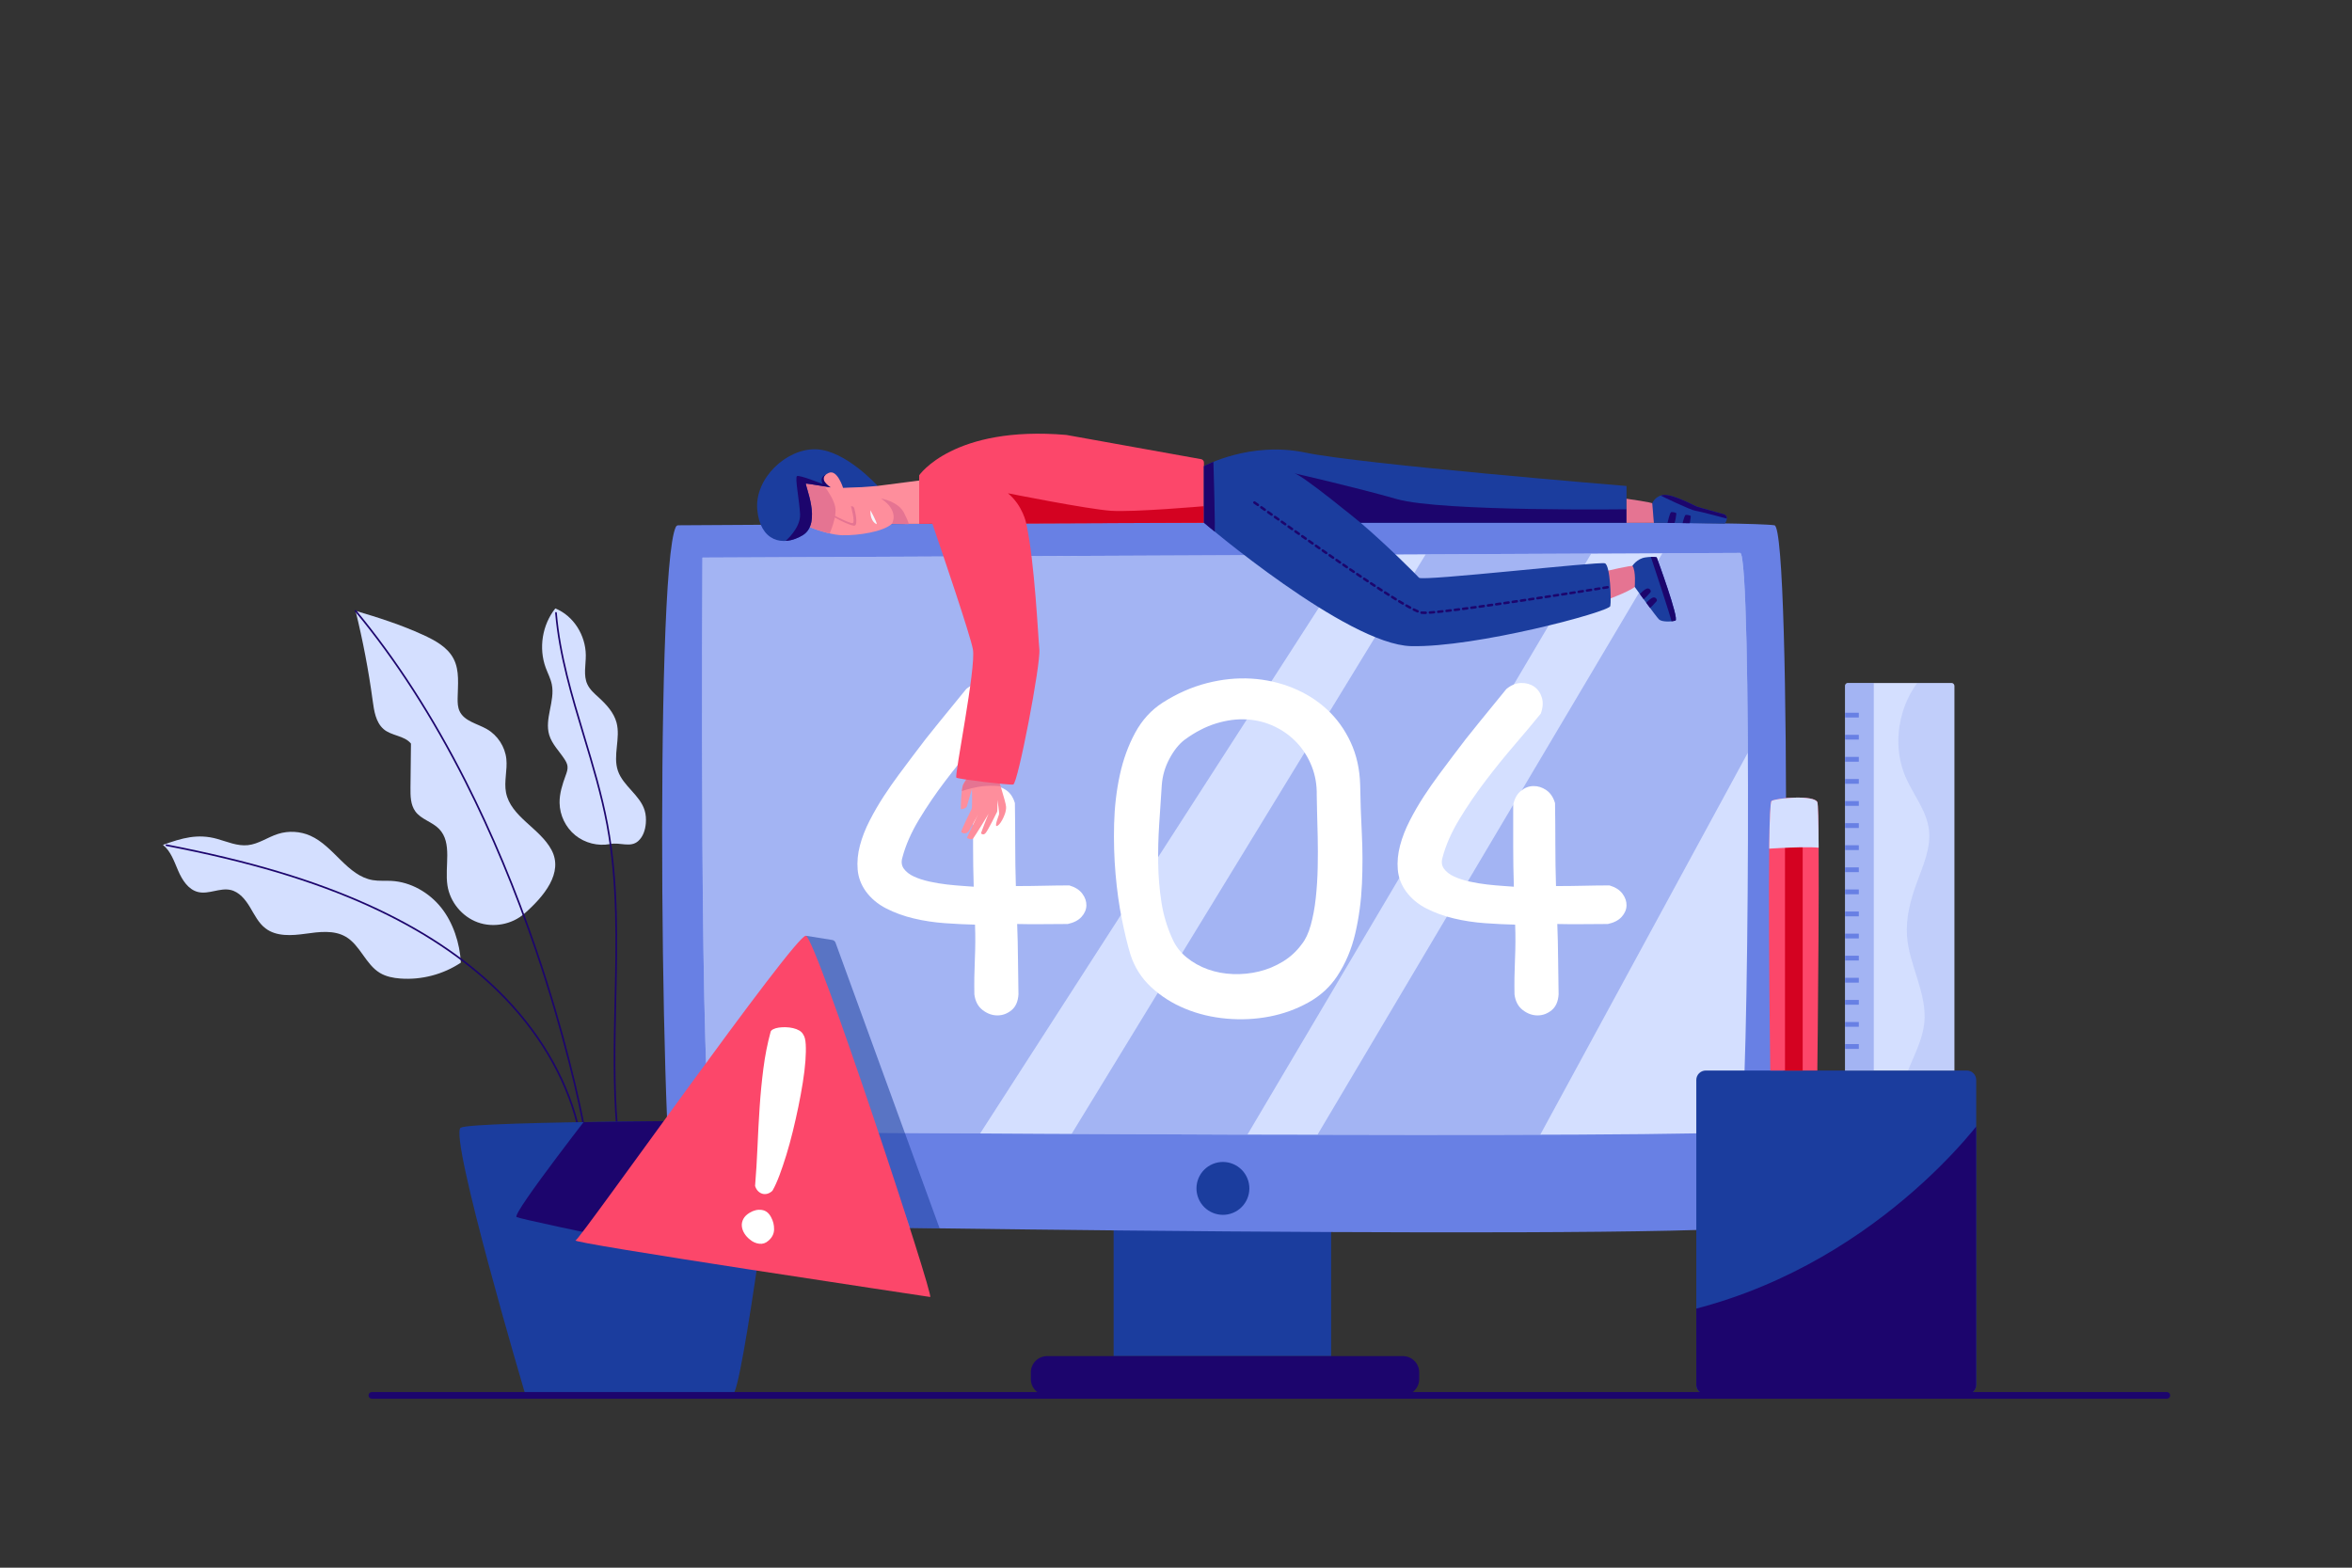<?xml version="1.0" encoding="utf-8"?>
<!-- Generator: Adobe Illustrator 27.5.0, SVG Export Plug-In . SVG Version: 6.00 Build 0)  -->
<svg version="1.1" id="Layer_1" xmlns="http://www.w3.org/2000/svg" xmlns:xlink="http://www.w3.org/1999/xlink" x="0px" y="0px"
	 viewBox="0 0 3000 2000" style="enable-background:new 0 0 3000 2000;" xml:space="preserve">

<rect x="0" y="0" width="3000" height="2000" fill="#333333" stroke="none"/>

<g>
	<g>
		<g>
			<path style="fill:#D4DFFF;" d="M668.98,1165.443c-15.964,14.018-39.73,18.488-59.696,11.228
				c-19.966-7.26-35.31-25.951-38.542-46.949c-3.802-24.705,6.714-54.396-10.749-72.28c-8.775-8.986-22.724-12.072-30.161-22.193
				c-6.244-8.498-6.381-19.873-6.265-30.418c0.206-18.725,0.413-37.45,0.619-56.175c-8.331-10.393-25.142-9.766-35.091-18.624
				c-9.841-8.763-11.976-23.065-13.741-36.123c-5.213-38.57-12.512-76.859-21.854-114.642c29.201,8.582,58.107,17.886,85.787,30.542
				c15.448,7.063,31.597,15.683,39.349,30.797c7.8,15.208,5.303,33.34,5.066,50.43c-0.076,5.52,0.145,11.225,2.478,16.228
				c6.013,12.895,22.563,15.864,34.898,22.956c13.627,7.836,23.128,22.445,24.763,38.079c1.485,14.191-3.128,28.67-0.446,42.683
				c5.945,31.067,43.168,45.408,58.044,73.321C718.992,1113.49,693.831,1143.621,668.98,1165.443z"/>
			<path style="fill:#1C056D;" d="M745.604,1443.055c-0.507,0-0.957-0.364-1.046-0.882c-5.856-33.918-26.33-125.614-61.893-229.887
				c-26.101-76.528-56.326-148.861-89.835-214.989c-41.878-82.643-89.03-155.77-140.148-217.353
				c-0.375-0.452-0.313-1.121,0.139-1.496c0.451-0.375,1.121-0.313,1.497,0.139c51.224,61.709,98.468,134.978,140.419,217.771
				c33.555,66.222,63.819,138.653,89.953,215.281c35.603,104.394,56.1,196.209,61.963,230.173c0.1,0.578-0.288,1.128-0.867,1.228
				C745.725,1443.05,745.664,1443.055,745.604,1443.055z"/>
		</g>
		<g>
			<path style="fill:#D4DFFF;" d="M207.844,1077.864c10.036,8.072,14.287,21.095,19.39,32.921
				c5.103,11.826,12.878,24.182,25.395,27.214c13.573,3.289,27.828-5.676,41.457-2.631c11.039,2.466,18.863,12.171,24.695,21.862
				c5.832,9.691,10.903,20.343,19.912,27.183c13.984,10.617,33.401,9.242,50.794,6.84s36.325-5.057,51.496,3.783
				c18.459,10.756,25.34,35.247,43.665,46.23c7.795,4.672,16.999,6.437,26.062,7.11c27.002,2.006,54.606-5.249,77.132-20.272
				c-1.299-24.628-9.865-51.245-25.342-70.446s-38.727-32.544-63.354-33.854c-7.857-0.418-15.801,0.347-23.562-0.946
				c-32.612-5.43-49.561-43.29-79.783-56.695c-12.84-5.695-27.767-6.529-41.161-2.298c-13.107,4.14-24.81,12.916-38.479,14.368
				c-13.355,1.418-26.255-4.374-39.184-8.008C252.179,1063.254,232.077,1069.125,207.844,1077.864z"/>
			<path style="fill:#1C056D;" d="M736.46,1434.347c-0.474,0-0.906-0.319-1.029-0.8c-15.525-60.689-50.268-118.84-100.473-168.164
				c-43.141-42.384-98.544-79.08-164.671-109.069c-71.153-32.269-153.233-56.736-258.31-77c-0.577-0.111-0.954-0.669-0.842-1.245
				c0.112-0.577,0.672-0.95,1.245-0.843c105.246,20.297,187.477,44.813,258.786,77.152c66.354,30.093,121.963,66.93,165.282,109.489
				c50.482,49.596,85.422,108.088,101.043,169.152c0.146,0.569-0.198,1.147-0.767,1.293
				C736.636,1434.336,736.547,1434.347,736.46,1434.347z"/>
		</g>
		<path style="fill:#D4DFFF;" d="M778.27,1076.782c-15.504,2.993-32.246-1.209-44.499-11.168
			c-12.253-9.959-19.788-25.489-20.027-41.277c-0.181-11.995,3.599-23.671,7.724-34.936c1.411-3.853,2.891-7.879,2.38-11.951
			c-0.406-3.231-2.038-6.172-3.814-8.902c-6.677-10.264-15.983-19.184-19.503-30.911c-6.248-20.817,7.653-43.229,3.296-64.522
			c-1.518-7.42-5.176-14.2-7.785-21.311c-9.187-25.038-4.377-54.716,12.249-75.571c23.407,9.391,38.681,34.348,38.913,59.567
			c0.116,12.574-3.336,25.89,2.01,37.272c3.195,6.804,9.115,11.853,14.657,16.93c9.708,8.894,19.079,19.082,22.513,31.793
			c5.394,19.971-4.932,42.006,1.762,61.58c6.642,19.423,28.278,30.977,34.154,50.645c1.574,5.268,1.901,10.855,1.456,16.335
			c-0.684,8.429-3.458,17.131-9.806,22.719C804.064,1081.775,791.2,1074.286,778.27,1076.782z"/>
		<path style="fill:#1C056D;" d="M787.07,1439.576c-0.546,0-1.01-0.418-1.058-0.973c-4.592-53.958-3.333-109.183-2.115-162.589
			c1.685-73.876,3.426-150.268-10.388-223.897c-7.145-38.081-18.567-75.969-29.613-112.609
			c-15.367-50.973-31.257-103.682-35.8-157.561c-0.049-0.585,0.385-1.099,0.97-1.148c0.575-0.048,1.099,0.384,1.148,0.97
			c4.523,53.657,20.381,106.258,35.717,157.126c11.062,36.694,22.501,74.638,29.667,112.83
			c13.856,73.849,12.111,150.354,10.424,224.339c-1.216,53.35-2.475,108.516,2.108,162.36c0.05,0.585-0.384,1.099-0.969,1.148
			C787.131,1439.575,787.101,1439.576,787.07,1439.576z"/>
	</g>
	<g>
		<defs>
			<path id="XMLID_256_" d="M670.117,1779.337c0,0-98.217-331.888-82.401-340.672s403.537-9.133,403.537-9.133
				s-44.462,349.06-56.807,349.805C922.1,1780.081,702.813,1780.851,670.117,1779.337z"/>
		</defs>
		<use xlink:href="#XMLID_256_"  style="overflow:visible;fill:#1B3D9E;"/>
		<clipPath id="XMLID_00000016772881592229045170000007900541653817584049_">
			<use xlink:href="#XMLID_256_"  style="overflow:visible;"/>
		</clipPath>
		<path style="clip-path:url(#XMLID_00000016772881592229045170000007900541653817584049_);fill:#1C056D;" d="M765.84,1403.86
			c0,0-113.428,144.909-106.983,148.776c6.445,3.867,325.08,69.603,324.948,65.736c-0.132-3.867,32.401-188.84,32.401-188.84
			L765.84,1403.86z"/>
	</g>
</g>
<g>
	<g>
		<g>
			<rect x="1420.464" y="1494.29" style="fill:#1B3D9E;" width="277.43" height="235.767"/>
			<path style="fill:#1C056D;" d="M1789.361,1780.207h-453.665c-11.517,0-20.853-9.336-20.853-20.853v-8.443
				c0-11.517,9.336-20.853,20.853-20.853h453.665c11.517,0,20.853,9.336,20.853,20.853v8.443
				C1810.214,1770.871,1800.878,1780.207,1789.361,1780.207z"/>
		</g>
		<path style="fill:#6880E4;" d="M862.117,672.05c0.588-1.172,1.78-1.906,3.091-1.914c55.951-0.377,1341.225-8.93,1398.163,0.013
			c22.448,3.526,16.867,858.083,0,890.73c-12.405,24.01-1384.11,2.897-1400.045,0C843.678,1557.307,833.947,728.189,862.117,672.05z
			"/>
		<g>
			<defs>
				<path id="XMLID_254_" d="M895.945,711.361c0,0-4.398,729.651,13.193,731.645c17.591,1.994,1299.505,9.968,1310.5,0
					s15.392-737.626,0-737.626C2204.246,705.38,895.945,711.361,895.945,711.361z"/>
			</defs>
			<use xlink:href="#XMLID_254_"  style="overflow:visible;fill:#D4DFFF;"/>
			<clipPath id="XMLID_00000120519457685885321070000008411037097382748548_">
				<use xlink:href="#XMLID_254_"  style="overflow:visible;"/>
			</clipPath>
			
				<polygon style="opacity:0.46;clip-path:url(#XMLID_00000120519457685885321070000008411037097382748548_);fill:#6880E4;" points="
				1737.876,688.827 1239.683,1462.302 871.433,1462.302 895.945,711.361 			"/>
			
				<polygon style="opacity:0.46;clip-path:url(#XMLID_00000120519457685885321070000008411037097382748548_);fill:#6880E4;" points="
				1353.418,1468.615 1832.246,684.679 2042.369,684.679 1581.046,1464.512 			"/>
			
				<polygon style="opacity:0.46;clip-path:url(#XMLID_00000120519457685885321070000008411037097382748548_);fill:#6880E4;" points="
				2131.233,687.589 1667.639,1469.288 1954.81,1465.653 2263.21,898.032 2256.995,692.521 			"/>
		</g>
	</g>
	
		<ellipse transform="matrix(0.924 -0.383 0.383 0.924 -461.629 712.103)" style="fill:#1B3D9E;" cx="1559.179" cy="1516.435" rx="33.717" ry="33.717"/>
	<g>
		<path style="fill:#FFFFFF;" d="M1241.167,1026.614c1.654-7.715,4.891-13.576,9.718-17.575c4.82-3.993,10.131-6.061,15.921-6.203
			c5.79-0.136,11.301,1.589,16.541,5.169c5.234,3.586,8.956,9.098,11.165,16.541c0.272,17.924,0.414,35.635,0.414,53.139
			c0,17.511,0.271,35.086,0.826,52.726c12.128,0,23.914-0.136,35.358-0.414c11.437-0.271,22.396-0.413,32.876-0.413
			c7.444,2.21,12.956,5.725,16.541,10.545c3.58,4.827,5.306,9.86,5.17,15.094c-0.143,5.24-2.211,10.067-6.203,14.474
			c-4.001,4.413-9.861,7.444-17.576,9.098c-10.752,0-21.503,0.071-32.255,0.207c-10.752,0.142-21.504,0.071-32.255-0.207
			c0.548,13.789,0.891,28.741,1.034,44.869c0.135,16.128,0.342,31.086,0.62,44.869c-0.556,9.098-3.515,15.857-8.891,20.263
			c-5.377,4.413-11.372,6.617-17.989,6.617c-6.616,0-12.89-2.274-18.816-6.823c-5.932-4.549-9.446-11.23-10.546-20.057
			c-0.278-14.06-0.071-28.876,0.621-44.455c0.685-15.572,0.756-30.395,0.207-44.455c-11.856-0.271-24.605-0.892-38.252-1.861
			c-13.647-0.963-26.88-2.959-39.699-5.996c-12.82-3.03-24.607-7.301-35.358-12.819c-10.752-5.512-19.436-12.82-26.052-21.918
			c-6.068-8.542-9.512-17.782-10.339-27.707s0.135-20.121,2.894-30.602c2.753-10.474,6.889-21.09,12.407-31.842
			c5.511-10.752,11.507-21.09,17.988-31.015c6.475-9.925,12.956-19.229,19.436-27.914c6.475-8.684,12.199-16.335,17.162-22.951
			c11.023-14.887,22.331-29.361,33.91-43.421c11.578-14.06,23.157-28.256,34.737-42.594c6.06-4.962,12.335-7.508,18.816-7.651
			c6.475-0.136,12.057,1.448,16.749,4.756c4.685,3.308,7.922,7.999,9.718,14.06c1.789,6.067,1.305,12.819-1.447,20.263
			c-9.376,11.579-20.406,24.747-33.083,39.492c-12.684,14.752-25.161,30.188-37.426,46.316
			c-12.271,16.128-23.436,32.534-33.496,49.211c-10.067,16.684-17.162,32.876-21.297,48.59c-1.655,5.518-1.034,10.274,1.86,14.267
			c2.894,4,7.166,7.308,12.82,9.925c5.647,2.623,12.198,4.756,19.643,6.41c7.444,1.654,14.816,2.895,22.124,3.722
			c7.301,0.827,14.06,1.448,20.263,1.861c6.203,0.413,10.959,0.762,14.267,1.034c-0.556-17.369-0.827-34.802-0.827-52.313
			C1241.167,1061.422,1241.167,1043.982,1241.167,1026.614z"/>
		<path style="fill:#FFFFFF;" d="M1441.731,1217.254c-3.585-11.851-7.172-26.673-10.751-44.455
			c-3.587-17.782-6.274-37.012-8.065-57.688c-1.796-20.677-2.416-41.903-1.86-63.684c0.548-21.775,2.958-42.594,7.236-62.444
			c4.271-19.85,10.817-37.903,19.643-54.173c8.821-16.264,20.536-29.083,35.151-38.459c18.196-11.579,36.94-19.85,56.241-24.812
			c19.294-4.962,38.181-6.888,56.654-5.79c18.466,1.105,36.042,5.034,52.726,11.786c16.677,6.759,31.287,15.921,43.834,27.5
			c12.542,11.579,22.603,25.504,30.189,41.767c7.579,16.27,11.644,34.466,12.199,54.587c0.272,19.023,0.963,39.357,2.068,60.996
			c1.098,21.646,1.169,43.357,0.206,65.132c-0.97,21.782-3.793,42.801-8.478,63.064c-4.691,20.263-12.406,38.53-23.158,54.793
			c-9.097,13.789-21.297,24.954-36.598,33.496c-15.3,8.549-31.842,14.545-49.624,17.989c-17.783,3.444-36.048,4.342-54.794,2.688
			c-18.751-1.654-36.326-5.854-52.726-12.613c-16.406-6.752-30.88-15.921-43.421-27.5
			C1455.856,1247.855,1446.965,1233.795,1441.731,1217.254z M1510.793,943.907c-7.173,5.518-13.583,13.582-19.23,24.192
			c-5.653,10.616-8.891,21.853-9.718,33.703c-1.105,16.542-2.209,33.289-3.309,50.245c-1.104,16.955-1.518,33.703-1.241,50.244
			c0.272,16.542,1.655,32.812,4.136,48.797c2.481,15.992,7.029,31.293,13.647,45.903c4.135,9.653,10.267,17.782,18.402,24.398
			c8.128,6.616,17.226,11.721,27.293,15.301c10.06,3.586,20.741,5.583,32.049,5.996c11.301,0.414,22.331-0.685,33.083-3.308
			c10.752-2.617,20.884-6.824,30.395-12.613c9.51-5.789,17.575-13.233,24.191-22.331c4.685-5.79,8.478-13.853,11.373-24.192
			c2.894-10.339,5.026-21.846,6.41-34.53c1.376-12.677,2.203-25.775,2.481-39.286c0.272-13.505,0.272-26.324,0-38.459
			c-0.278-12.128-0.556-22.951-0.827-32.463c-0.278-9.511-0.413-16.471-0.413-20.884c0.272-13.233-1.861-25.568-6.41-37.012
			c-4.549-11.437-10.823-21.432-18.817-29.981c-7.999-8.542-17.44-15.436-28.327-20.677c-10.894-5.233-22.609-8.27-35.15-9.098
			c-12.548-0.827-25.639,0.827-39.286,4.962C1537.879,926.952,1524.297,933.982,1510.793,943.907z"/>
		<path style="fill:#FFFFFF;" d="M1930.117,1026.614c1.654-7.715,4.891-13.576,9.718-17.575c4.82-3.993,10.131-6.061,15.921-6.203
			c5.79-0.136,11.301,1.589,16.541,5.169c5.234,3.586,8.956,9.098,11.165,16.541c0.272,17.924,0.414,35.635,0.414,53.139
			c0,17.511,0.271,35.086,0.826,52.726c12.128,0,23.914-0.136,35.358-0.414c11.437-0.271,22.396-0.413,32.876-0.413
			c7.444,2.21,12.956,5.725,16.541,10.545c3.58,4.827,5.305,9.86,5.17,15.094c-0.142,5.24-2.21,10.067-6.203,14.474
			c-4.001,4.413-9.861,7.444-17.576,9.098c-10.752,0-21.503,0.071-32.256,0.207c-10.752,0.142-21.504,0.071-32.255-0.207
			c0.549,13.789,0.891,28.741,1.034,44.869c0.135,16.128,0.342,31.086,0.62,44.869c-0.556,9.098-3.515,15.857-8.891,20.263
			c-5.377,4.413-11.372,6.617-17.989,6.617c-6.616,0-12.89-2.274-18.815-6.823c-5.932-4.549-9.446-11.23-10.546-20.057
			c-0.278-14.06-0.071-28.876,0.621-44.455c0.685-15.572,0.756-30.395,0.207-44.455c-11.856-0.271-24.605-0.892-38.252-1.861
			c-13.647-0.963-26.88-2.959-39.699-5.996c-12.82-3.03-24.606-7.301-35.357-12.819c-10.752-5.512-19.436-12.82-26.052-21.918
			c-6.068-8.542-9.512-17.782-10.339-27.707c-0.828-9.925,0.135-20.121,2.894-30.602c2.753-10.474,6.889-21.09,12.407-31.842
			c5.511-10.752,11.507-21.09,17.988-31.015c6.475-9.925,12.956-19.229,19.436-27.914c6.475-8.684,12.199-16.335,17.162-22.951
			c11.023-14.887,22.331-29.361,33.91-43.421c11.578-14.06,23.157-28.256,34.737-42.594c6.06-4.962,12.335-7.508,18.816-7.651
			c6.475-0.136,12.057,1.448,16.749,4.756c4.684,3.308,7.922,7.999,9.718,14.06c1.789,6.067,1.305,12.819-1.447,20.263
			c-9.376,11.579-20.406,24.747-33.083,39.492c-12.684,14.752-25.161,30.188-37.426,46.316
			c-12.271,16.128-23.436,32.534-33.496,49.211c-10.067,16.684-17.162,32.876-21.297,48.59c-1.655,5.518-1.034,10.274,1.86,14.267
			c2.894,4,7.166,7.308,12.82,9.925c5.647,2.623,12.198,4.756,19.643,6.41c7.443,1.654,14.816,2.895,22.124,3.722
			c7.301,0.827,14.06,1.448,20.263,1.861c6.203,0.413,10.959,0.762,14.267,1.034c-0.556-17.369-0.828-34.802-0.828-52.313
			C1930.117,1061.422,1930.117,1043.982,1930.117,1026.614z"/>
	</g>
	<g>
		<path style="opacity:0.54;fill:#1B3D9E;" d="M1160.5,1566.556l-132.587-372.757l33.668,5.41c1.901,0.305,3.488,1.616,4.147,3.426
			l132.691,364.275c0.03,0.081-0.031,0.167-0.118,0.166L1160.5,1566.556z"/>
		<g>
			<path style="fill:#FC476A;" d="M734.25,1582.39c5.599-0.992,280.683-391.447,293.663-388.591
				c12.98,2.856,164.139,461.73,158.523,460.838C1180.82,1653.745,720.339,1584.854,734.25,1582.39z"/>
			<g>
				<path style="fill:#FFFFFF;" d="M985.145,1519.239c-2.137,1.915-4.304,3.155-6.506,3.72c-2.203,0.568-4.313,0.55-6.33-0.055
					c-2.016-0.601-3.844-1.736-5.48-3.405c-1.636-1.666-2.876-3.837-3.719-6.506c1.338-16.404,2.365-33.072,3.082-50
					c0.716-16.926,1.629-33.754,2.737-50.479c1.104-16.725,2.701-33.194,4.786-49.413c2.08-16.217,5.16-31.819,9.23-46.806
					c0.331-1.215,1.455-2.304,3.371-3.267c1.912-0.964,4.239-1.651,6.981-2.06c2.74-0.41,5.723-0.57,8.95-0.481
					c3.224,0.09,6.331,0.478,9.321,1.164c2.988,0.686,5.644,1.708,7.964,3.06c2.32,1.355,4.013,3.103,5.082,5.244
					c1.734,2.388,2.771,6.497,3.113,12.325c0.342,5.83,0.21,12.851-0.388,21.064c-0.602,8.216-1.697,17.337-3.29,27.363
					c-1.593,10.029-3.477,20.329-5.648,30.897c-2.174,10.571-4.562,21.177-7.166,31.818c-2.608,10.644-5.367,20.696-8.277,30.163
					c-2.913,9.467-5.83,18.087-8.755,25.861c-2.925,7.775-5.754,14.052-8.483,18.828
					C985.698,1518.413,985.505,1518.735,985.145,1519.239z M956.669,1581.474c-3.014-2.311-5.441-4.984-7.282-8.023
					c-1.842-3.039-2.901-6.131-3.175-9.271c-0.277-3.143,0.385-6.207,1.988-9.191c1.601-2.986,4.268-5.59,8.002-7.813
					c5.144-3.128,10.297-4.316,15.459-3.565c5.163,0.747,9.135,3.88,11.924,9.393c2.62,4.781,3.876,9.944,3.771,15.492
					c-0.108,5.545-2.523,10.338-7.249,14.376c-3.452,3.113-7.352,4.395-11.701,3.845
					C964.057,1586.166,960.142,1584.418,956.669,1581.474z"/>
			</g>
		</g>
	</g>
</g>
<g>
	<g>
		<defs>
			<path id="XMLID_258_" d="M2508.607,1778.716h-332.875c-6.671,0-12.08-5.408-12.08-12.079v-388.825
				c0-6.671,5.408-12.079,12.08-12.079h332.875c6.671,0,12.079,5.408,12.079,12.079v388.825
				C2520.687,1773.308,2515.278,1778.716,2508.607,1778.716z"/>
		</defs>
		<use xlink:href="#XMLID_258_"  style="overflow:visible;fill:#1B3D9E;"/>
		<clipPath id="XMLID_00000052088065393394789010000004285159221766759602_">
			<use xlink:href="#XMLID_258_"  style="overflow:visible;"/>
		</clipPath>
		<path style="clip-path:url(#XMLID_00000052088065393394789010000004285159221766759602_);fill:#1C056D;" d="M2530.737,1424.211
			c0,0-139.84,196.902-392.923,251.399v120.522h401.74C2539.553,1796.132,2550.042,1431.264,2530.737,1424.211z"/>
	</g>
	<g>
		<defs>
			<path id="XMLID_255_" d="M2258.027,1365.732c0,0-4.738-339.969,1.579-343.918c6.317-3.948,54.486-7.897,58.435,1.579
				c3.948,9.476,0,342.338,0,342.338H2258.027z"/>
		</defs>
		<use xlink:href="#XMLID_255_"  style="overflow:visible;fill:#FC476A;"/>
		<clipPath id="XMLID_00000106860428732711230200000015722517137469426079_">
			<use xlink:href="#XMLID_255_"  style="overflow:visible;"/>
		</clipPath>
		<polygon style="clip-path:url(#XMLID_00000106860428732711230200000015722517137469426079_);fill:#D40221;" points="
			2299.335,1070.31 2299.335,1372.44 2276.781,1372.44 2276.781,1070.918 		"/>
		<path style="clip-path:url(#XMLID_00000106860428732711230200000015722517137469426079_);fill:#D4DFFF;" d="M2246.958,1083.368
			c0,0,70.087-5.317,79.857-0.432c0,0-0.489-69.856-4.397-71.322c-3.908-1.466-70.833-1.843-72.299,5.918
			C2248.655,1025.292,2246.958,1083.368,2246.958,1083.368z"/>
	</g>
	<g>
		<defs>
			<path id="XMLID_257_" d="M2492.85,1365.732h-139.482V875.058c0-2.063,1.672-3.735,3.735-3.735h132.013
				c2.063,0,3.735,1.672,3.735,3.735V1365.732z"/>
		</defs>
		<use xlink:href="#XMLID_257_"  style="overflow:visible;fill:#D4DFFF;"/>
		<clipPath id="XMLID_00000101806956192459962220000004425627714815313803_">
			<use xlink:href="#XMLID_257_"  style="overflow:visible;"/>
		</clipPath>
		
			<rect x="2342.17" y="853.251" style="opacity:0.46;clip-path:url(#XMLID_00000101806956192459962220000004425627714815313803_);fill:#6880E4;" width="47.848" height="530.476"/>
		
			<rect x="2353.367" y="909.253" style="clip-path:url(#XMLID_00000101806956192459962220000004425627714815313803_);fill:#6880E4;" width="17.575" height="6.122"/>
		
			<rect x="2353.367" y="937.436" style="clip-path:url(#XMLID_00000101806956192459962220000004425627714815313803_);fill:#6880E4;" width="17.575" height="6.122"/>
		
			<rect x="2353.367" y="965.62" style="clip-path:url(#XMLID_00000101806956192459962220000004425627714815313803_);fill:#6880E4;" width="17.575" height="6.122"/>
		
			<rect x="2353.367" y="993.804" style="clip-path:url(#XMLID_00000101806956192459962220000004425627714815313803_);fill:#6880E4;" width="17.575" height="6.122"/>
		
			<rect x="2353.367" y="1021.988" style="clip-path:url(#XMLID_00000101806956192459962220000004425627714815313803_);fill:#6880E4;" width="17.575" height="6.122"/>
		
			<rect x="2353.367" y="1050.172" style="clip-path:url(#XMLID_00000101806956192459962220000004425627714815313803_);fill:#6880E4;" width="17.575" height="6.122"/>
		
			<rect x="2353.367" y="1078.355" style="clip-path:url(#XMLID_00000101806956192459962220000004425627714815313803_);fill:#6880E4;" width="17.575" height="6.122"/>
		
			<rect x="2353.367" y="1106.539" style="clip-path:url(#XMLID_00000101806956192459962220000004425627714815313803_);fill:#6880E4;" width="17.575" height="6.122"/>
		
			<rect x="2353.367" y="1134.723" style="clip-path:url(#XMLID_00000101806956192459962220000004425627714815313803_);fill:#6880E4;" width="17.575" height="6.122"/>
		
			<rect x="2353.367" y="1162.907" style="clip-path:url(#XMLID_00000101806956192459962220000004425627714815313803_);fill:#6880E4;" width="17.575" height="6.122"/>
		
			<rect x="2353.367" y="1191.09" style="clip-path:url(#XMLID_00000101806956192459962220000004425627714815313803_);fill:#6880E4;" width="17.575" height="6.122"/>
		
			<rect x="2353.367" y="1219.274" style="clip-path:url(#XMLID_00000101806956192459962220000004425627714815313803_);fill:#6880E4;" width="17.575" height="6.122"/>
		
			<rect x="2353.367" y="1247.458" style="clip-path:url(#XMLID_00000101806956192459962220000004425627714815313803_);fill:#6880E4;" width="17.575" height="6.122"/>
		
			<rect x="2353.367" y="1275.642" style="clip-path:url(#XMLID_00000101806956192459962220000004425627714815313803_);fill:#6880E4;" width="17.575" height="6.122"/>
		
			<rect x="2353.367" y="1303.826" style="clip-path:url(#XMLID_00000101806956192459962220000004425627714815313803_);fill:#6880E4;" width="17.575" height="6.122"/>
		
			<rect x="2353.367" y="1332.01" style="clip-path:url(#XMLID_00000101806956192459962220000004425627714815313803_);fill:#6880E4;" width="17.575" height="6.122"/>
		<path style="opacity:0.17;clip-path:url(#XMLID_00000101806956192459962220000004425627714815313803_);fill:#6880E4;" d="
			M2462.678,852.669c-38.705,33.157-52.279,92.459-31.851,139.151c9.722,22.221,26.339,42.04,29.456,66.094
			c3.024,23.335-7.239,46.032-15.355,68.117c-7.999,21.764-14.156,44.757-12.531,67.888c2.657,37.828,25.86,73.216,22.07,110.947
			c-3.641,36.24-31.828,67.792-30.205,104.178c0.465,0-0.488,1.602-0.024,1.602h90.62l-0.043-560.298l11.148,0.111L2462.678,852.669
			z"/>
	</g>
</g>
<path style="fill:#1C056D;" d="M2763.826,1784.458H474.319c-2.348,0-4.251-1.903-4.251-4.251s1.903-4.251,4.251-4.251h2289.507
	c2.348,0,4.251,1.903,4.251,4.251S2766.174,1784.458,2763.826,1784.458z"/>
<g>
	<g>
		<g>
			<defs>
				<path id="XMLID_260_" d="M1172.415,613.039l-52.977,6.853c-29.168-13.666-57.412-22.516-83.744-19.765
					c-26.452,2.764-41.648,30.459-35.121,49.107c5.74,16.401,53.334,33.221,73.864,33.616c20.53,0.395,51.72-4.343,63.169-14.501
					c0.017-0.015,0.028-0.033,0.045-0.048h34.763V613.039z"/>
			</defs>
			<use xlink:href="#XMLID_260_"  style="overflow:visible;fill:#FE8E9C;"/>
			<clipPath id="XMLID_00000054240140231469628260000001344103160364172980_">
				<use xlink:href="#XMLID_260_"  style="overflow:visible;"/>
			</clipPath>
			<path style="clip-path:url(#XMLID_00000054240140231469628260000001344103160364172980_);fill:#E57492;" d="M1056.001,685.373
				c0,0,10.194-19.925,9.731-35.216c-0.463-15.291-21.48-39.119-21.48-39.119l-17.443,0.891c0,0,5.688,55.836,0.643,65.683
				c-5.045,9.846,0,0,0,0L1056.001,685.373z"/>
		</g>
		<path style="fill:#E57492;" d="M1137.607,668.35c0,0,10.494-16.108-13.895-32.368c0,0,21.752,3.516,29.223,18.017
			c7.471,14.502,5.932,14.721,5.932,14.721L1137.607,668.35z"/>
	</g>
	<g>
		<defs>
			<path id="XMLID_261_" d="M1119.438,619.893c0,0-16.98,1.507-20.264,1.587c-11.893,0.288-23.811,0.943-23.811,0.943
				s-7.408-24.048-18.303-19.12c-16,7.238,2.288,18.466,2.288,18.466s-28.435-4.739-31.213-4.903
				c-2.778-0.163,21.285,50.592-4.386,66.008c-25.671,15.416-54.266,7.292-57.84-32.676s37.369-78.312,75.063-77.012
				C1078.665,574.485,1119.438,619.893,1119.438,619.893z"/>
		</defs>
		<use xlink:href="#XMLID_261_"  style="overflow:visible;fill:#1B3D9E;"/>
		<clipPath id="XMLID_00000021113846051892291190000001949229140711661706_">
			<use xlink:href="#XMLID_261_"  style="overflow:visible;"/>
		</clipPath>
		<path style="clip-path:url(#XMLID_00000021113846051892291190000001949229140711661706_);fill:#1C056D;" d="M1001.925,690.177
			c0,0,19.542-16.37,18.577-34.465c-0.965-18.094-6.798-46.421-3.932-48.301c2.866-1.88,32.966,10.134,32.966,10.134
			s-5.542-8.125,4.114-12.285c9.656-4.16,0,0,0,0s15.298,16.747,14.217,18.504c-1.082,1.757-36.229-1.757-36.229-1.757
			s13.789,33.864,3.92,53.871C1025.689,695.885,1001.925,690.177,1001.925,690.177"/>
	</g>
	<path style="fill:#F6F9FF;" d="M1118.323,668.721c0,0-8.09-2.325-8.09-16.369c0-14.045,0-1.404,0-1.404
		S1118.454,665.894,1118.323,668.721z"/>
	<path style="fill:#E57492;" d="M1052.548,651.59c0,0,32.265,17.548,35.293,15.685c3.028-1.863-2.446-21.547-2.446-21.547
		s3.494-0.233,4.309,2.912c0.815,3.145,5.358,21.663,0,22.013C1084.347,671.002,1057.786,657.918,1052.548,651.59z"/>
	<g>
		<defs>
			<path id="XMLID_262_" d="M1239.141,984.943c0,0-7.914,10.644-10.528,15.91c-2.614,5.265-3.456,31.6-2.907,31.51
				c0.548-0.09,6.398-0.4,7.61-3.884l6.47-22.232c0,0,0.445,23.839-0.345,25.527c-0.79,1.689-14.516,29.05-13.307,29.918
				c1.209,0.868,6.406,4.036,10.457-2.782c4.051-6.819,13.626-24.472,14.805-27.292c1.178-2.819-18.757,37.205-17.957,37.523
				c0.801,0.318,5.908,2.966,7.932,0.357s19.867-31.018,20.455-33.303c0.588-2.286-11.121,27.219-10.51,27.206
				c0.611-0.013,2.947,3.019,6.139-1.007c3.192-4.026,13.916-25.663,14.43-26.798c0.514-1.135,0.352-14.918,0.352-14.918
				s2.674,16.188,2.049,18.297c-0.625,2.109-5.538,14.368-3.259,14.797c1.733,0.326,4.741-2.998,7.109-7.343
				c2.367-4.344,5.375-10.851,5.149-17.031c-0.226-6.18-11.607-40.774-11.607-40.774L1239.141,984.943z"/>
		</defs>
		<use xlink:href="#XMLID_262_"  style="overflow:visible;fill:#FE8E9C;"/>
		<clipPath id="XMLID_00000064314899907640001270000018329849996634731696_">
			<use xlink:href="#XMLID_262_"  style="overflow:visible;"/>
		</clipPath>
		<path style="clip-path:url(#XMLID_00000064314899907640001270000018329849996634731696_);fill:#E57492;" d="M1222.652,1010.091
			c0.496,1.802,24.75-11.654,57.791-6.488c0,0-4.445-20.065-8.05-21.867c-3.604-1.802-31.959-1.802-36.285,0.24
			S1220.369,1001.8,1222.652,1010.091z"/>
	</g>
	<g>
		<path style="fill:#FC476A;" d="M1535.624,590.093c0-2.122-1.52-3.938-3.607-4.314l-171.893-30.913
			c-144.194-12.333-187.709,51.493-187.709,51.493v61.969l16.868-0.067c12.489,36.472,48.024,140.992,51.641,159.98
			c4.396,23.081-23.969,162.063-21.03,163.905c2.939,1.842,66.618,9.679,72.497,8.7c5.878-0.98,35.268-154.038,33.309-172.538
			c-1.504-14.202-5.896-111.595-16.718-160.523l226.642-0.902V590.093z"/>
		<path style="fill:#D40221;" d="M1308.982,667.784c0,0-4.294-22.728-23.357-38.505c0,0,101.892,20.378,131.474,22.35
			s118.526-5.852,118.526-5.852v21.104L1308.982,667.784z"/>
	</g>
	<path style="fill:#E57492;" d="M2046.743,728.963c0,0,35.826-8.509,36.722-6.867c0.896,1.642,5.971,18.062,4.031,24.033
		c-1.941,5.971-37.17,18.809-37.17,18.809L2046.743,728.963z"/>
	<g>
		<g>
			<defs>
				<path id="XMLID_264_" d="M2074.655,620.017c0,0-339.356-27.845-409.837-42.637c-70.482-14.792-129.194,17.363-129.194,17.363
					v72.139c0,0,182.367,155.374,264.143,157.418c81.776,2.044,252.824-43.614,254.187-51.11s0-51.792-6.814-54.517
					c-6.815-2.726-233.062,23.17-237.151,18.4c-2.656-3.098-40.962-41.557-74.583-70.19h339.25V620.017z"/>
			</defs>
			<use xlink:href="#XMLID_264_"  style="overflow:visible;fill:#1B3D9E;"/>
			<clipPath id="XMLID_00000041291990157093482840000003325512972709241479_">
				<use xlink:href="#XMLID_264_"  style="overflow:visible;"/>
			</clipPath>
			<path style="clip-path:url(#XMLID_00000041291990157093482840000003325512972709241479_);fill:#1C056D;" d="M1816.436,783.356
				c-1.2,0-2.157-0.042-2.923-0.126c-0.186-0.021-0.379-0.048-0.581-0.084c-0.867-0.151-1.447-0.977-1.296-1.844
				c0.151-0.868,0.978-1.452,1.845-1.296c0.134,0.023,0.263,0.042,0.385,0.056c1.007,0.112,2.587,0.135,4.596,0.072
				c0.887-0.028,1.616,0.662,1.645,1.542c0.027,0.88-0.663,1.616-1.543,1.644C1817.791,783.344,1817.081,783.356,1816.436,783.356z
				 M1823.841,783.034c-0.829,0-1.529-0.642-1.589-1.482c-0.062-0.878,0.601-1.641,1.479-1.702c1.617-0.114,3.385-0.256,5.289-0.426
				c0.865-0.079,1.651,0.568,1.729,1.446c0.078,0.877-0.569,1.651-1.446,1.729c-1.926,0.172-3.713,0.316-5.35,0.431
				C1823.916,783.032,1823.879,783.034,1823.841,783.034z M1834.47,782.099c-0.809,0-1.501-0.612-1.584-1.434
				c-0.089-0.876,0.55-1.658,1.426-1.747c1.686-0.171,3.45-0.356,5.288-0.557c0.873-0.093,1.663,0.537,1.758,1.413
				c0.095,0.875-0.537,1.662-1.412,1.757c-1.848,0.201-3.62,0.388-5.313,0.559C1834.578,782.097,1834.523,782.099,1834.47,782.099z
				 M1808.157,781.498c-0.207,0-0.418-0.041-0.621-0.127c-1.439-0.61-3.098-1.384-4.929-2.302c-0.787-0.395-1.105-1.353-0.711-2.14
				c0.395-0.788,1.354-1.104,2.139-0.711c1.771,0.888,3.368,1.634,4.745,2.217c0.811,0.343,1.189,1.279,0.846,2.09
				C1809.368,781.132,1808.778,781.498,1808.157,781.498z M1845.065,780.947c-0.799,0-1.488-0.599-1.582-1.412
				c-0.101-0.875,0.526-1.665,1.401-1.766c1.71-0.198,3.473-0.405,5.283-0.622c0.874-0.108,1.667,0.519,1.772,1.393
				c0.104,0.874-0.52,1.668-1.394,1.773c-1.814,0.217-3.581,0.425-5.297,0.623C1845.188,780.944,1845.126,780.947,1845.065,780.947z
				 M1855.643,779.68c-0.793,0-1.48-0.591-1.58-1.398c-0.108-0.874,0.512-1.67,1.386-1.778c1.725-0.214,3.484-0.435,5.278-0.663
				c0.87-0.113,1.672,0.507,1.782,1.38c0.111,0.873-0.507,1.671-1.38,1.783c-1.798,0.228-3.561,0.45-5.288,0.664
				C1855.774,779.676,1855.708,779.68,1855.643,779.68z M1866.205,778.337c-0.789,0-1.475-0.585-1.579-1.389
				c-0.113-0.873,0.503-1.673,1.376-1.786c1.733-0.225,3.491-0.456,5.275-0.692c0.873-0.113,1.675,0.499,1.789,1.371
				c0.116,0.873-0.498,1.674-1.371,1.79c-1.786,0.236-3.548,0.467-5.283,0.693C1866.343,778.333,1866.273,778.337,1866.205,778.337z
				 M1876.762,776.94c-0.786,0-1.471-0.581-1.578-1.382c-0.117-0.873,0.495-1.675,1.367-1.792l5.272-0.714
				c0.869-0.125,1.676,0.492,1.795,1.364c0.118,0.873-0.492,1.676-1.365,1.795l-5.276,0.715
				C1876.904,776.936,1876.832,776.94,1876.762,776.94z M1798.594,776.763c-0.257,0-0.518-0.063-0.76-0.193
				c-1.483-0.805-3.047-1.677-4.687-2.61c-0.765-0.436-1.032-1.409-0.597-2.174c0.435-0.765,1.407-1.034,2.175-0.597
				c1.619,0.921,3.164,1.782,4.63,2.578c0.773,0.42,1.061,1.388,0.641,2.162C1799.707,776.461,1799.159,776.763,1798.594,776.763z
				 M1887.31,775.502c-0.784,0-1.467-0.578-1.577-1.377c-0.12-0.872,0.489-1.677,1.361-1.797l5.27-0.731
				c0.868-0.117,1.678,0.487,1.799,1.359c0.121,0.872-0.487,1.678-1.358,1.799l-5.274,0.731
				C1887.455,775.497,1887.382,775.502,1887.31,775.502z M1897.852,774.031c-0.782,0-1.465-0.576-1.577-1.372
				c-0.122-0.872,0.485-1.678,1.356-1.801l5.267-0.746c0.864-0.131,1.679,0.482,1.803,1.354c0.124,0.872-0.481,1.679-1.354,1.803
				l-5.271,0.746C1898,774.026,1897.926,774.031,1897.852,774.031z M1908.389,772.532c-0.78,0-1.462-0.573-1.576-1.368
				c-0.125-0.872,0.48-1.679,1.353-1.804l5.265-0.758c0.879-0.123,1.681,0.478,1.807,1.35c0.126,0.871-0.479,1.68-1.35,1.806
				l-5.271,0.759C1908.54,772.527,1908.464,772.532,1908.389,772.532z M1789.322,771.498c-0.274,0-0.553-0.071-0.807-0.221
				c-1.482-0.873-3.014-1.786-4.59-2.738c-0.754-0.455-0.997-1.435-0.542-2.189c0.455-0.753,1.437-0.997,2.188-0.541
				c1.566,0.945,3.088,1.853,4.561,2.72c0.759,0.447,1.012,1.424,0.565,2.183C1790.4,771.217,1789.869,771.498,1789.322,771.498z
				 M1918.921,771.01c-0.779,0-1.461-0.571-1.576-1.365c-0.126-0.871,0.478-1.68,1.349-1.807l5.265-0.768
				c0.879-0.127,1.681,0.475,1.809,1.346c0.128,0.872-0.475,1.681-1.346,1.809l-5.269,0.769
				C1919.074,771.005,1918.997,771.01,1918.921,771.01z M1929.451,769.467c-0.778,0-1.459-0.57-1.575-1.362
				c-0.128-0.871,0.475-1.681,1.346-1.809l5.264-0.777c0.869-0.13,1.682,0.473,1.811,1.343c0.129,0.871-0.473,1.682-1.344,1.811
				l-5.268,0.777C1929.606,769.462,1929.528,769.467,1929.451,769.467z M1939.999,767.905c-0.776,0-1.457-0.568-1.575-1.359
				c-0.129-0.871,0.472-1.682,1.343-1.812l5.268-0.787c0.879-0.133,1.683,0.47,1.813,1.341c0.13,0.871-0.471,1.682-1.341,1.813
				l-5.271,0.787C1940.156,767.9,1940.077,767.905,1939.999,767.905z M1950.523,766.33c-0.776,0-1.456-0.567-1.574-1.357
				c-0.131-0.871,0.469-1.683,1.34-1.814l5.261-0.792c0.874-0.133,1.684,0.468,1.814,1.338c0.132,0.871-0.468,1.683-1.338,1.814
				l-5.265,0.794C1950.682,766.324,1950.603,766.33,1950.523,766.33z M1780.197,765.996c-0.284,0-0.573-0.076-0.834-0.236
				c-1.479-0.91-2.991-1.848-4.534-2.813c-0.747-0.467-0.974-1.45-0.507-2.197c0.465-0.746,1.447-0.975,2.196-0.507
				c1.537,0.96,3.044,1.894,4.517,2.801c0.75,0.462,0.983,1.444,0.521,2.193C1781.256,765.727,1780.733,765.996,1780.197,765.996z
				 M1961.049,764.741c-0.774,0-1.454-0.565-1.574-1.355c-0.132-0.871,0.467-1.684,1.337-1.815l5.26-0.8
				c0.868-0.127,1.684,0.465,1.816,1.336c0.133,0.871-0.466,1.684-1.336,1.817l-5.262,0.8
				C1961.209,764.735,1961.128,764.741,1961.049,764.741z M1971.57,763.138c-0.774,0-1.453-0.565-1.574-1.354
				c-0.133-0.87,0.465-1.684,1.335-1.816l5.259-0.806c0.876-0.132,1.685,0.464,1.818,1.333c0.133,0.871-0.464,1.684-1.334,1.818
				l-5.261,0.806C1971.731,763.132,1971.65,763.138,1971.57,763.138z M1982.091,761.523c-0.773,0-1.452-0.564-1.574-1.352
				c-0.134-0.871,0.464-1.685,1.334-1.818l5.259-0.811c0.865-0.132,1.685,0.462,1.818,1.333c0.135,0.87-0.462,1.684-1.332,1.819
				l-5.261,0.811C1982.253,761.517,1982.172,761.523,1982.091,761.523z M1771.164,760.354c-0.291,0-0.586-0.08-0.851-0.247
				c-1.476-0.934-2.977-1.889-4.498-2.864c-0.742-0.475-0.958-1.461-0.483-2.203c0.476-0.741,1.462-0.959,2.202-0.482
				c1.518,0.971,3.013,1.923,4.484,2.854c0.744,0.471,0.966,1.456,0.494,2.2C1772.21,760.092,1771.692,760.354,1771.164,760.354z
				 M1992.611,759.897c-0.772,0-1.451-0.563-1.573-1.35c-0.135-0.87,0.461-1.685,1.331-1.819l5.259-0.817
				c0.876-0.135,1.686,0.461,1.82,1.33c0.136,0.87-0.46,1.685-1.33,1.82l-5.261,0.817
				C1992.774,759.891,1992.692,759.897,1992.611,759.897z M2003.13,758.26c-0.772,0-1.451-0.562-1.573-1.349
				c-0.136-0.87,0.46-1.686,1.33-1.821l5.26-0.822c0.865-0.131,1.686,0.46,1.821,1.329c0.136,0.87-0.459,1.685-1.329,1.821
				l-5.262,0.822C2003.294,758.254,2003.212,758.26,2003.13,758.26z M2013.651,756.614c-0.771,0-1.449-0.561-1.573-1.347
				c-0.137-0.87,0.458-1.685,1.328-1.822l5.259-0.827c0.879-0.136,1.687,0.458,1.823,1.327c0.137,0.87-0.457,1.686-1.327,1.823
				l-5.261,0.828C2013.817,756.607,2013.733,756.614,2013.651,756.614z M2024.172,754.957c-0.771,0-1.449-0.56-1.572-1.346
				c-0.138-0.87,0.456-1.686,1.325-1.823l5.262-0.832c0.86-0.139,1.686,0.455,1.823,1.325c0.138,0.87-0.455,1.686-1.325,1.824
				l-5.262,0.833C2024.338,754.951,2024.255,754.957,2024.172,754.957z M1762.195,754.615c-0.296,0-0.596-0.082-0.863-0.255
				c-1.473-0.951-2.964-1.919-4.47-2.901c-0.738-0.48-0.946-1.468-0.466-2.206c0.48-0.736,1.467-0.947,2.206-0.465
				c1.504,0.979,2.991,1.945,4.46,2.894c0.739,0.478,0.951,1.464,0.474,2.204C1763.231,754.358,1762.719,754.615,1762.195,754.615z
				 M2034.696,753.289c-0.771,0-1.448-0.559-1.572-1.344c-0.139-0.87,0.454-1.687,1.324-1.825l5.264-0.837
				c0.867-0.146,1.687,0.454,1.825,1.323c0.139,0.87-0.454,1.687-1.323,1.825l-5.266,0.838
				C2034.864,753.283,2034.779,753.289,2034.696,753.289z M2045.229,751.611c-0.77,0-1.447-0.559-1.572-1.343
				c-0.139-0.87,0.453-1.687,1.322-1.826l5.271-0.844c0.863-0.138,1.687,0.453,1.826,1.322c0.14,0.869-0.452,1.687-1.322,1.827
				l-5.271,0.844C2045.397,751.604,2045.313,751.611,2045.229,751.611z M2055.781,749.917c-0.769,0-1.445-0.557-1.572-1.341
				c-0.14-0.869,0.451-1.688,1.32-1.827l5.316-0.859c0.869-0.138,1.688,0.449,1.829,1.318c0.142,0.869-0.448,1.688-1.317,1.829
				l-5.32,0.859C2055.951,749.911,2055.865,749.917,2055.781,749.917z M1753.275,748.805c-0.3,0-0.604-0.084-0.873-0.261
				c-1.47-0.965-2.954-1.942-4.449-2.93c-0.734-0.485-0.937-1.475-0.451-2.209c0.484-0.735,1.474-0.936,2.209-0.451
				c1.493,0.986,2.974,1.961,4.441,2.924c0.735,0.483,0.94,1.472,0.458,2.207C1754.304,748.552,1753.795,748.805,1753.275,748.805z
				 M1744.394,742.938c-0.303,0-0.609-0.086-0.88-0.267c-1.469-0.975-2.946-1.959-4.433-2.953c-0.731-0.489-0.929-1.479-0.439-2.211
				c0.487-0.731,1.478-0.93,2.211-0.44c1.484,0.992,2.96,1.975,4.425,2.949c0.733,0.487,0.934,1.477,0.446,2.21
				C1745.416,742.688,1744.91,742.938,1744.394,742.938z M1735.541,737.027c-0.305,0-0.614-0.087-0.887-0.271l-4.418-2.972
				c-0.73-0.492-0.924-1.483-0.432-2.213c0.492-0.728,1.483-0.925,2.213-0.431l4.414,2.968c0.73,0.491,0.926,1.481,0.435,2.212
				C1736.559,736.78,1736.055,737.027,1735.541,737.027z M1726.718,731.078c-0.308,0-0.619-0.088-0.893-0.274l-4.407-2.988
				c-0.728-0.495-0.917-1.487-0.422-2.215c0.495-0.729,1.489-0.916,2.214-0.423l4.402,2.985c0.729,0.494,0.92,1.485,0.427,2.214
				C1727.73,730.833,1727.229,731.078,1726.718,731.078z M1717.914,725.098c-0.31,0-0.622-0.09-0.896-0.277l-4.388-2.995
				c-0.728-0.497-0.913-1.489-0.417-2.216c0.497-0.727,1.49-0.914,2.216-0.417l4.384,2.993c0.728,0.496,0.916,1.488,0.42,2.215
				C1718.924,724.854,1718.423,725.098,1717.914,725.098z M1709.138,719.096c-0.312,0-0.625-0.09-0.9-0.279l-4.4-3.023
				c-0.725-0.499-0.908-1.492-0.409-2.217c0.501-0.727,1.493-0.907,2.218-0.41l4.395,3.02c0.727,0.498,0.911,1.491,0.413,2.217
				C1710.145,718.854,1709.646,719.096,1709.138,719.096z M1700.358,713.055c-0.313,0-0.628-0.091-0.904-0.282l-4.38-3.025
				c-0.725-0.501-0.906-1.494-0.405-2.218c0.502-0.725,1.495-0.904,2.218-0.405l4.378,3.023c0.725,0.5,0.907,1.493,0.407,2.218
				C1701.362,712.815,1700.864,713.055,1700.358,713.055z M1691.604,707.003c-0.313,0-0.63-0.092-0.907-0.284l-4.373-3.034
				c-0.724-0.502-0.902-1.496-0.4-2.219c0.503-0.724,1.497-0.901,2.219-0.399l4.371,3.032c0.724,0.502,0.903,1.495,0.402,2.219
				C1692.605,706.764,1692.108,707.003,1691.604,707.003z M1682.862,700.931c-0.314,0-0.632-0.093-0.91-0.286l-4.368-3.043
				c-0.722-0.503-0.899-1.497-0.396-2.219c0.504-0.723,1.499-0.899,2.22-0.396l4.366,3.041c0.723,0.503,0.9,1.497,0.397,2.219
				C1683.862,700.693,1683.366,700.931,1682.862,700.931z M1674.133,694.843c-0.315,0-0.634-0.093-0.912-0.288l-4.333-3.03
				c-0.722-0.504-0.912-1.509-0.407-2.23c0.506-0.722,1.484-0.908,2.206-0.403l4.36,3.049c0.722,0.504,0.898,1.498,0.394,2.22
				C1675.131,694.606,1674.636,694.843,1674.133,694.843z M1665.412,688.74c-0.316,0-0.636-0.094-0.914-0.289l-4.358-3.058
				c-0.721-0.506-0.895-1.501-0.389-2.221c0.508-0.722,1.503-0.893,2.221-0.389l4.356,3.056c0.721,0.506,0.896,1.5,0.391,2.221
				C1666.408,688.503,1665.914,688.74,1665.412,688.74z M1656.701,682.623c-0.317,0-0.637-0.094-0.916-0.29l-4.354-3.064
				c-0.72-0.507-0.893-1.502-0.386-2.221c0.508-0.72,1.502-0.893,2.222-0.385l4.352,3.062c0.72,0.506,0.894,1.5,0.388,2.221
				C1657.696,682.387,1657.202,682.623,1656.701,682.623z M1647.996,676.494c-0.317,0-0.639-0.094-0.918-0.292l-4.351-3.068
				c-0.72-0.508-0.892-1.503-0.384-2.222c0.509-0.72,1.505-0.889,2.222-0.384l4.351,3.068c0.72,0.507,0.892,1.502,0.384,2.221
				C1648.989,676.258,1648.496,676.494,1647.996,676.494z M1639.297,670.354c-0.318,0-0.64-0.095-0.919-0.292l-4.35-3.075
				c-0.719-0.508-0.889-1.503-0.381-2.222c0.509-0.718,1.503-0.888,2.223-0.381l4.348,3.073c0.719,0.508,0.891,1.503,0.382,2.222
				C1640.289,670.119,1639.797,670.354,1639.297,670.354z M1630.6,664.205c-0.318,0-0.64-0.095-0.92-0.292l-4.349-3.078
				c-0.719-0.508-0.889-1.504-0.381-2.222c0.511-0.719,1.506-0.89,2.223-0.38l4.349,3.077c0.719,0.508,0.889,1.503,0.381,2.222
				C1631.592,663.971,1631.1,664.205,1630.6,664.205z M1621.902,658.049c-0.319,0-0.641-0.095-0.92-0.293l-4.351-3.079
				c-0.719-0.509-0.889-1.504-0.38-2.222c0.51-0.72,1.506-0.887,2.222-0.38l4.351,3.079c0.719,0.509,0.889,1.504,0.38,2.222
				C1622.894,657.815,1622.401,658.049,1621.902,658.049z M1613.196,651.892c-0.318,0-0.64-0.095-0.919-0.292l-4.359-3.076
				c-0.72-0.507-0.893-1.501-0.386-2.221c0.508-0.719,1.502-0.892,2.222-0.385l4.363,3.079c0.719,0.508,0.891,1.503,0.382,2.222
				C1614.188,651.657,1613.696,651.892,1613.196,651.892z M1604.458,645.743c-0.315,0-0.634-0.093-0.912-0.287
				c-1.996-1.395-3.481-2.418-4.387-3.019c-0.734-0.487-0.935-1.476-0.447-2.21c0.485-0.733,1.476-0.934,2.209-0.447
				c0.919,0.609,2.426,1.647,4.451,3.062c0.722,0.504,0.898,1.498,0.394,2.22C1605.456,645.505,1604.961,645.743,1604.458,645.743z"
				/>
			<path style="clip-path:url(#XMLID_00000041291990157093482840000003325512972709241479_);fill:#1C056D;" d="M1547.61,585.273
				c0,0,2.988,95.226,1.494,96.72c-1.494,1.494-18.298-10.83-18.298-10.83s-1.958-75.94-0.373-80.662
				C1532.016,585.779,1547.61,585.273,1547.61,585.273z"/>
			<path style="clip-path:url(#XMLID_00000041291990157093482840000003325512972709241479_);fill:#1C056D;" d="M1735.406,666.882
				c0,0-72.953-60.066-84.191-62.979c0,0,73.673,16.649,130.698,32.883c57.024,16.233,298.44,12.903,298.44,12.903v24.142
				L1735.406,666.882"/>
		</g>
	</g>
	<g>
		<defs>
			<path id="XMLID_263_" d="M2082.143,721.893c0,0,5.802-9.256,16.645-10.769c10.843-1.513,14.374,0,14.374,0
				s29.116,78.9,23.835,80.568c-5.281,1.668-17.232,1.946-20.846-1.39s-31.028-41.481-31.028-41.481
				S2086.889,728.194,2082.143,721.893z"/>
		</defs>
		<use xlink:href="#XMLID_263_"  style="overflow:visible;fill:#1B3D9E;"/>
		<clipPath id="XMLID_00000078741062289267421880000013424477433011927486_">
			<use xlink:href="#XMLID_263_"  style="overflow:visible;"/>
		</clipPath>
		<path style="clip-path:url(#XMLID_00000078741062289267421880000013424477433011927486_);fill:#1C056D;" d="M2090.323,759.323
			c0,0,7.74-8.818,11.463-8.622c2.306,0.121,3.297,1.709,3.717,2.9c0.262,0.744,0.084,1.568-0.435,2.162
			c-2.168,2.481-8.472,9.524-9.846,9.175C2093.556,764.516,2090.323,759.323,2090.323,759.323z"/>
		<path style="clip-path:url(#XMLID_00000078741062289267421880000013424477433011927486_);fill:#1C056D;" d="M2098.111,770.754
			c0,0,7.74-8.818,11.463-8.622c2.306,0.121,3.297,1.709,3.717,2.9c0.262,0.744,0.084,1.568-0.435,2.162
			c-2.169,2.481-8.473,9.524-9.846,9.175C2101.344,775.947,2098.111,770.754,2098.111,770.754z"/>
		<path style="clip-path:url(#XMLID_00000078741062289267421880000013424477433011927486_);fill:#1C056D;" d="M2105.266,709.178
			c0,0,27.318,81.764,27.128,85.179c0,0,9.106-0.569,9.106-2.846s-22.385-81.954-25.231-82.333
			C2113.424,708.799,2105.266,709.178,2105.266,709.178z"/>
	</g>
	<g>
		<path style="fill:#E57492;" d="M2074.655,636.268c0,0,33.537,4.664,34.166,6.341c0.629,1.677,0.75,24.315,0.75,24.315
			l-34.916,0.062V636.268z"/>
		<g>
			<defs>
				<path id="XMLID_265_" d="M2107.438,641.936c0,0,3.946-9.919,15.482-10.553c11.536-0.634,38.525,13.73,40.934,14.744
					c2.409,1.014,34.915,9.76,35.48,10.046c6.953,3.522,0.763,11.817,0.763,11.817l-90.526-1.067L2107.438,641.936z"/>
			</defs>
			<use xlink:href="#XMLID_265_"  style="overflow:visible;fill:#1B3D9E;"/>
			<clipPath id="XMLID_00000023981088282575573890000002746341996031140780_">
				<use xlink:href="#XMLID_265_"  style="overflow:visible;"/>
			</clipPath>
			<path style="clip-path:url(#XMLID_00000023981088282575573890000002746341996031140780_);fill:#1C056D;" d="M2116.684,631.363
				c1.104,1.017,40.022,19.519,45.805,20.265c5.783,0.746,41.392,10.333,41.392,10.333s1.924-4.87-1.245-6.696
				c-3.168-1.826-37.56-10.044-40.3-11.565c-2.739-1.522-35.914-14.913-38.653-14.457
				C2120.944,629.699,2116.684,631.363,2116.684,631.363z"/>
			<path style="clip-path:url(#XMLID_00000023981088282575573890000002746341996031140780_);fill:#1C056D;" d="M2126.514,668.759
				c0.713-2.566,3.255-14.969,5.191-15.396c1.937-0.428,6.641,0.855,6.498,1.568c-0.143,0.713-1.14,14.256-4.277,14.256
				C2130.79,669.187,2126.514,668.759,2126.514,668.759z"/>
			<path style="clip-path:url(#XMLID_00000023981088282575573890000002746341996031140780_);fill:#1C056D;" d="M2144.947,672.324
				c0.713-2.566,3.255-14.969,5.192-15.396c1.936-0.428,6.641,0.855,6.498,1.568c-0.143,0.713-1.14,14.256-4.277,14.256
				C2149.224,672.752,2144.947,672.324,2144.947,672.324z"/>
		</g>
	</g>
</g>
</svg>

